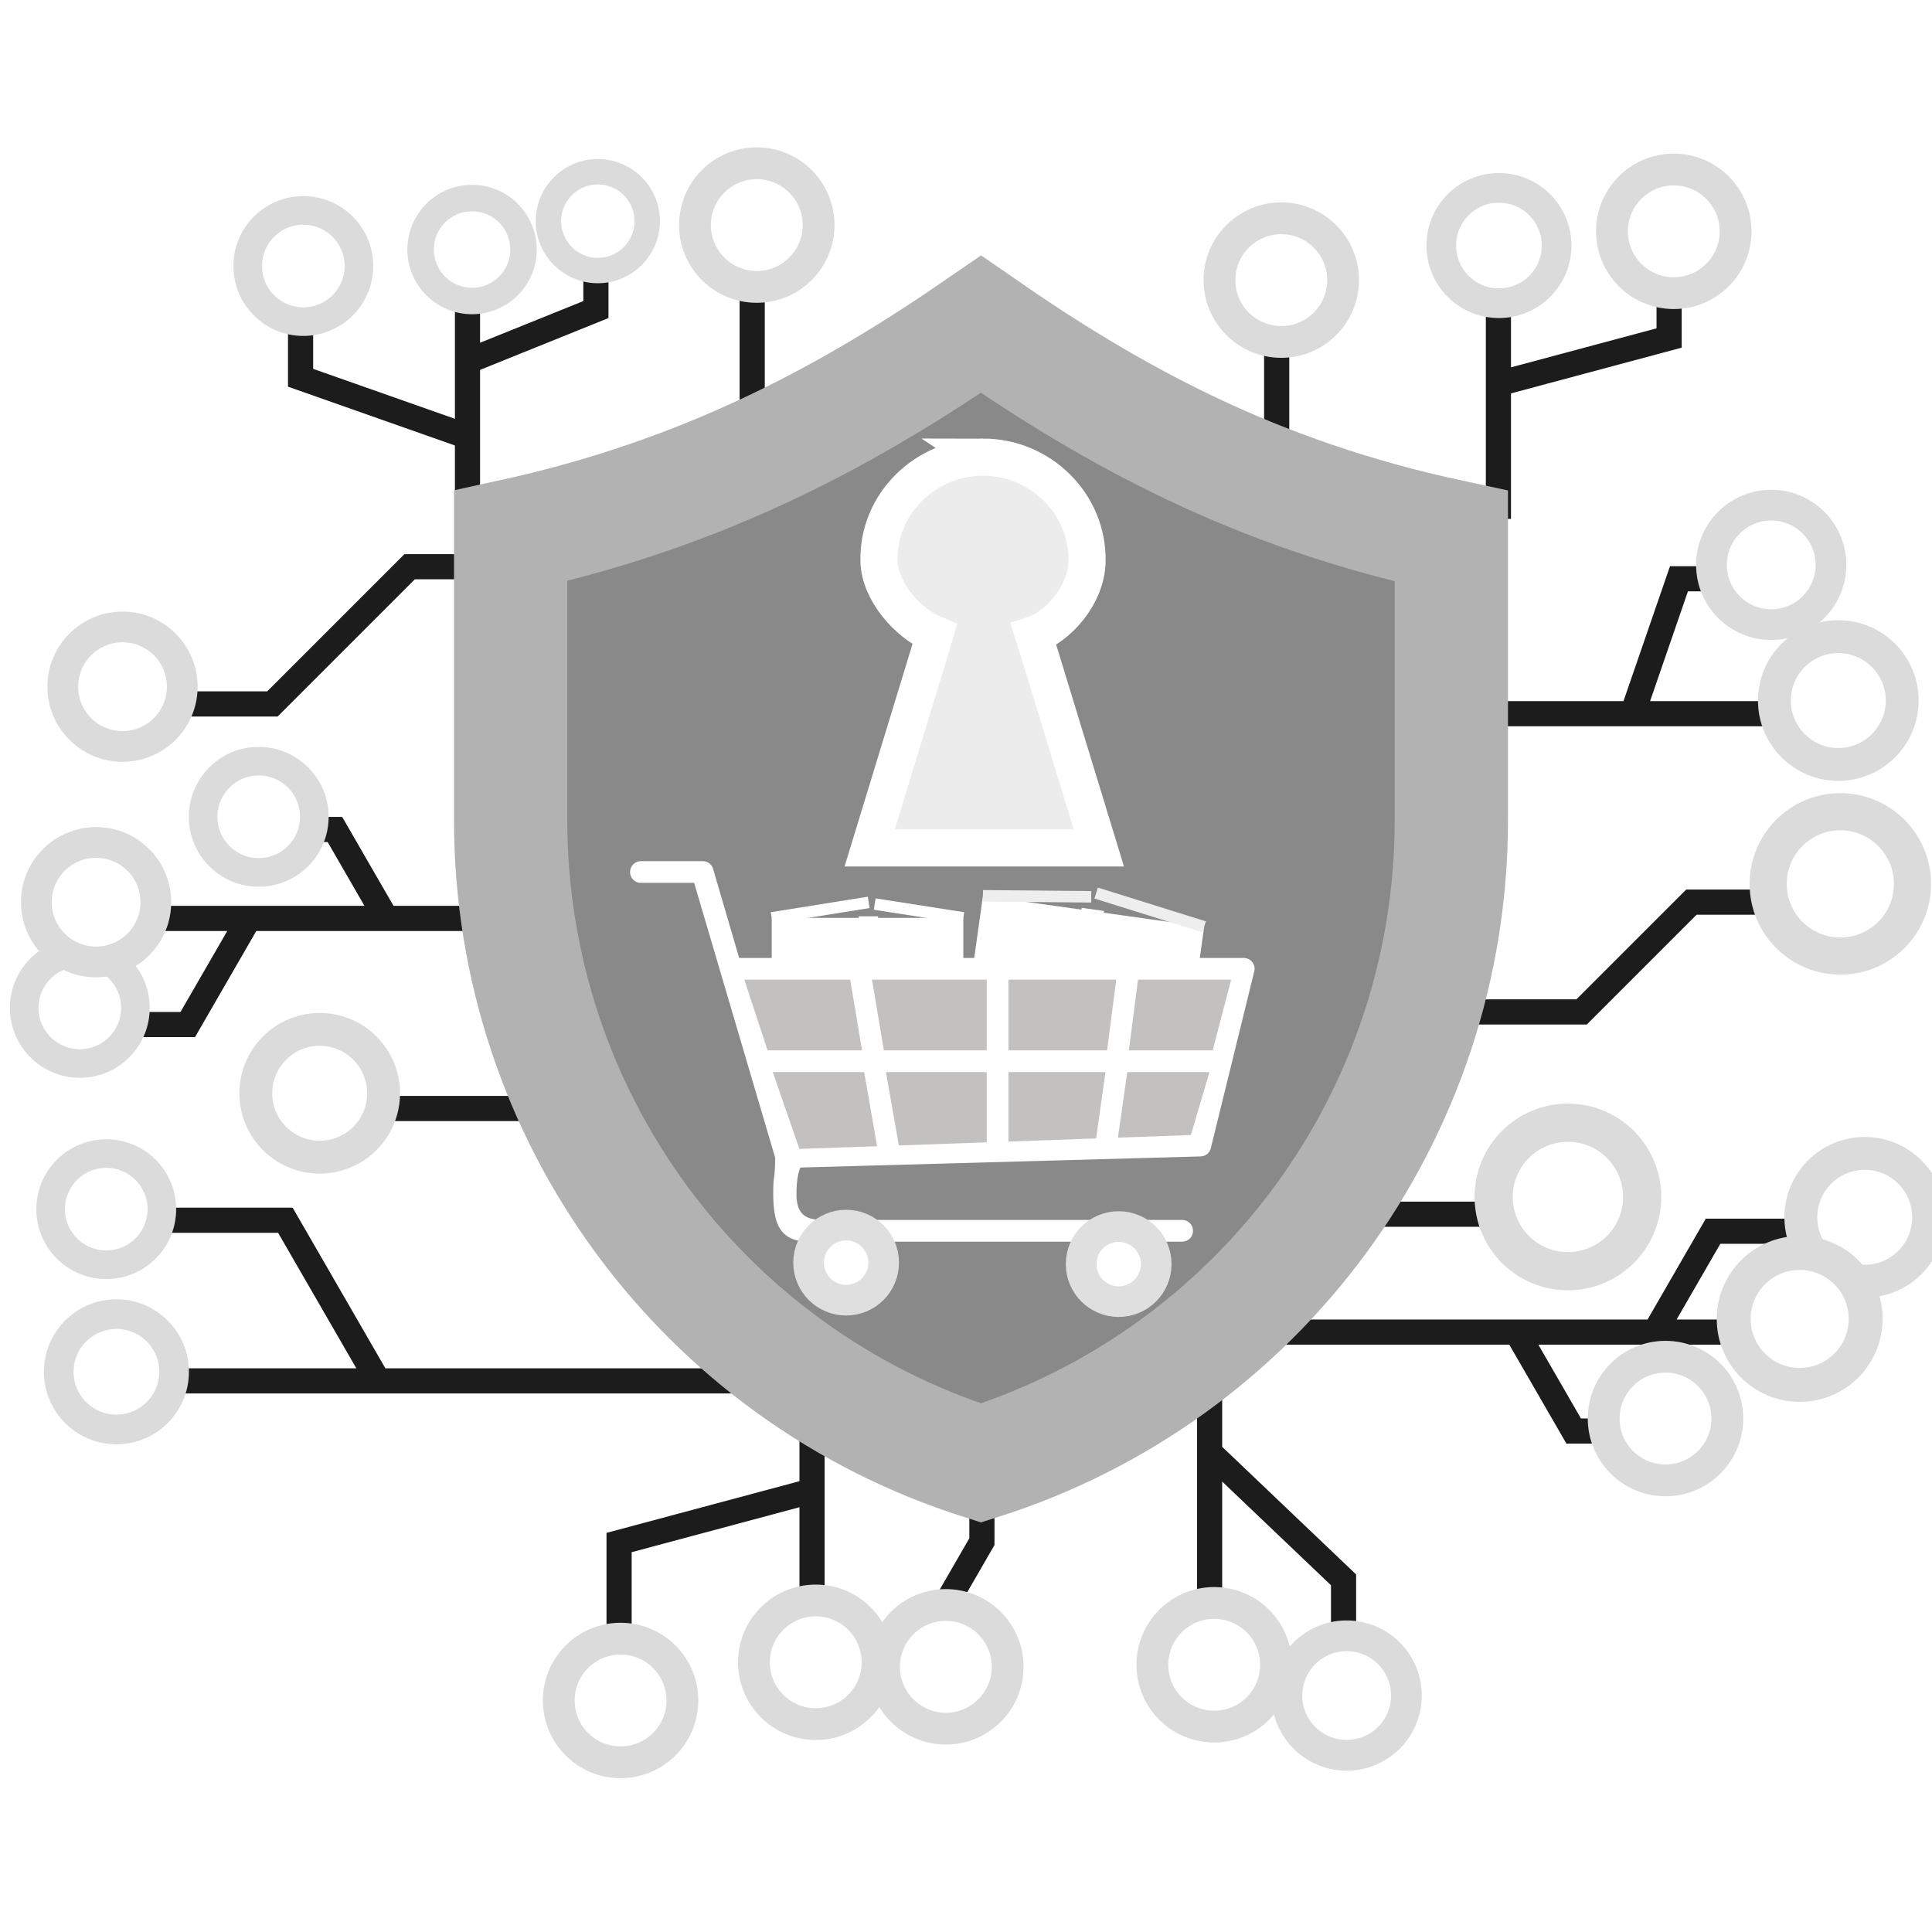 <?xml version="1.0" encoding="UTF-8" standalone="no"?>
<svg
   xmlns:dc="http://purl.org/dc/elements/1.1/"
   xmlns:cc="http://creativecommons.org/ns#"
   xmlns:rdf="http://www.w3.org/1999/02/22-rdf-syntax-ns#"
   xmlns:svg="http://www.w3.org/2000/svg"
   xmlns="http://www.w3.org/2000/svg"
   enable-background="new"
   id="svg1186"
   version="1.1"
   viewBox="0 0 260.195 260.195"
   height="24"
   width="24">
  <title
     id="title1037">Page Restrict for WooCommerce Logo</title>
  <defs
     id="defs1180">
    <filter
       id="filter1310"
       style="color-interpolation-filters:sRGB">
      <feBlend
         id="feBlend1312"
         in2="BackgroundImage"
         mode="screen" />
    </filter>
    <filter
       id="filter1135"
       style="color-interpolation-filters:sRGB">
      <feBlend
         id="feBlend1137"
         in2="BackgroundImage"
         mode="saturation" />
    </filter>
  </defs>
  <g
     style="display:inline"
     id="layer16">
    <g
       style="display:inline"
       id="layer2">
      <g
         style="stroke:#1c1c1c;stroke-opacity:1"
         transform="translate(0,-22.767)"
         id="g1470">
        <path
           style="fill:none;stroke:#1c1c1c;stroke-width:3.388;stroke-linecap:butt;stroke-linejoin:miter;stroke-miterlimit:4;stroke-dasharray:none;stroke-opacity:1"
           d="M 101.302,89.351 V 57.592"
           id="path977" />
      </g>
      <g
         style="stroke:#1c1c1c;stroke-opacity:1"
         transform="translate(0.567,-23.022)"
         id="g1462">
        <path
           id="path973"
           style="fill:none;stroke:#1c1c1c;stroke-width:3.388;stroke-linecap:butt;stroke-linejoin:miter;stroke-miterlimit:4;stroke-dasharray:none;stroke-opacity:1"
           d="M 201.234,74.704 V 58.276 m 0,34.634 v -18.207 l 22.989,-6.16 v -9.857" />
      </g>
      <g
         style="stroke:#1c1c1c;stroke-opacity:1"
         transform="translate(0,-19.515)"
         id="g1522">
        <path
           id="path969"
           style="fill:none;stroke:#1c1c1c;stroke-width:3.388;stroke-linecap:butt;stroke-linejoin:miter;stroke-miterlimit:4;stroke-dasharray:none;stroke-opacity:1"
           d="m 219.852,115.635 h 25.873 m -52.02,0 H 219.852 l 6.266,-18.172 h 10.024" />
      </g>
      <g
         style="stroke:#1c1c1c;stroke-opacity:1"
         transform="translate(0,-24.664)"
         id="g1517">
        <path
           style="fill:none;stroke:#1c1c1c;stroke-width:3.388;stroke-linecap:butt;stroke-linejoin:miter;stroke-miterlimit:4;stroke-dasharray:none;stroke-opacity:1"
           d="m 192.199,160.947 h 20.808 l 14.785,-14.785 h 18.618"
           id="path965" />
      </g>
      <g
         style="stroke:#1c1c1c;stroke-opacity:1"
         transform="translate(0,-24.664)"
         id="g1513">
        <path
           style="fill:none;stroke:#1c1c1c;stroke-width:3.388;stroke-linecap:butt;stroke-linejoin:miter;stroke-miterlimit:4;stroke-dasharray:none;stroke-opacity:1"
           d="m 179.331,188.189 h 29.843"
           id="path962" />
      </g>
      <g
         style="stroke:#1c1c1c;stroke-opacity:1"
         transform="translate(0,-24.664)"
         id="g1509">
        <path
           id="path960"
           style="fill:none;stroke:#1c1c1c;stroke-width:3.388;stroke-linecap:butt;stroke-linejoin:miter;stroke-miterlimit:4;stroke-dasharray:none;stroke-opacity:1"
           d="m 222.864,204.069 h 18.207 m -36.825,0 h 18.618 l 7.844,-13.587 h 20.63 m -82.41,13.587 h 35.319 l 7.689,13.318 h 10.929" />
      </g>
      <g
         style="stroke:#1c1c1c;stroke-opacity:1"
         transform="translate(0,-26.833)"
         id="g1503">
        <path
           id="path951"
           style="fill:none;stroke:#1c1c1c;stroke-width:3.388;stroke-linecap:butt;stroke-linejoin:miter;stroke-miterlimit:4;stroke-dasharray:none;stroke-opacity:1"
           d="m 162.904,222.412 v 30.125 m 0,-48.195 v 18.07 l 18.042,17.19 v 17.148" />
      </g>
      <g
         style="stroke:#1c1c1c;stroke-opacity:1"
         transform="translate(0,-26.833)"
         id="g1498">
        <path
           style="fill:none;stroke:#1c1c1c;stroke-width:3.388;stroke-linecap:butt;stroke-linejoin:miter;stroke-miterlimit:4;stroke-dasharray:none;stroke-opacity:1"
           d="m 132.24,216.389 v 18.07 l -5.418,9.384 v 8.959"
           id="path947" />
      </g>
      <g
         style="stroke:#1c1c1c;stroke-opacity:1"
         transform="translate(0,-26.833)"
         id="g1494">
        <path
           id="path945"
           style="fill:none;stroke:#1c1c1c;stroke-width:3.388;stroke-linecap:butt;stroke-linejoin:miter;stroke-miterlimit:4;stroke-dasharray:none;stroke-opacity:1"
           d="m 109.363,227.614 v 23.231 m 0,-36.305 v 13.074 l -25.987,6.963 v 24.371" />
      </g>
      <g
         style="stroke:#1c1c1c;stroke-opacity:1"
         transform="translate(0,-24.664)"
         id="g1489">
        <path
           id="path939"
           style="fill:none;stroke:#1c1c1c;stroke-width:3.388;stroke-linecap:butt;stroke-linejoin:miter;stroke-miterlimit:4;stroke-dasharray:none;stroke-opacity:1"
           d="M 50.925,210.639 H 17.249 m 85.696,0 H 50.925 L 38.434,189.004 H 16.154" />
      </g>
      <g
         style="stroke:#1c1c1c;stroke-opacity:1"
         transform="translate(0,-24.664)"
         id="g1480">
        <path
           id="path989"
           style="fill:none;stroke:#1c1c1c;stroke-width:3.388;stroke-linecap:butt;stroke-linejoin:miter;stroke-miterlimit:4;stroke-dasharray:none;stroke-opacity:1"
           d="M 33.539,148.353 H 12.594 m 39.426,0 H 33.539 L 25.289,162.642 H 11.91 M 73.923,148.353 H 52.02 l -6.916,-11.979 h -9.648" />
      </g>
      <g
         style="stroke:#1c1c1c;stroke-opacity:1"
         transform="translate(0,-24.664)"
         id="g1474">
        <path
           style="fill:none;stroke:#1c1c1c;stroke-width:3.388;stroke-linecap:butt;stroke-linejoin:miter;stroke-miterlimit:4;stroke-dasharray:none;stroke-opacity:1"
           d="M 71.048,100.987 H 55.168 L 36.688,119.468 H 16.701"
           id="path991" />
      </g>
      <g
         transform="translate(3.795,-26.291)"
         id="g1416">
        <path
           d="M 59.166,111.766 V 95.766 m 0,26.128 v -10.127 l 17.294,-6.981 V 97.657 M 59.166,137.108 v -15.215 l -22.48,-7.921 v -12.183"
           style="display:inline;fill:none;stroke:#1c1c1c;stroke-width:3.388;stroke-linecap:butt;stroke-linejoin:miter;stroke-miterlimit:4;stroke-dasharray:none;stroke-opacity:1"
           transform="translate(0,-36.805)"
           id="path983" />
      </g>
      <g
         style="stroke:#1c1c1c;stroke-opacity:1"
         transform="translate(0,-24.664)"
         id="g1466">
        <path
           style="fill:none;stroke:#1c1c1c;stroke-width:3.388;stroke-linecap:butt;stroke-linejoin:miter;stroke-miterlimit:4;stroke-dasharray:none;stroke-opacity:1"
           d="M 171.939,90.994 V 66.901"
           id="path975" />
      </g>
      <g
         style="fill:#4d4d4d;stroke:#1c1c1c;stroke-opacity:1"
         transform="translate(0,-24.664)"
         id="g1484">
        <path
           style="fill:#4d4d4d;stroke:#1c1c1c;stroke-width:3.388;stroke-linecap:butt;stroke-linejoin:miter;stroke-miterlimit:4;stroke-dasharray:none;stroke-opacity:1"
           d="M 82.684,173.952 H 46.27"
           id="path993" />
        <g
           style="fill:#4d4d4d;fill-opacity:1;stroke-width:2.561;stroke-miterlimit:4;stroke-dasharray:none;stroke:#1c1c1c;stroke-opacity:1"
           id="g1183">
          <circle
             r="8.326"
             cy="54.977"
             cx="101.921"
             id="path887-3-93-612-3-36"
             style="display:inline;opacity:1;fill:#ffffff;fill-opacity:1;fill-rule:nonzero;stroke:#dbdbdb;stroke-width:4.282;stroke-miterlimit:4;stroke-dasharray:none;stroke-opacity:1;paint-order:fill markers stroke" />
          <circle
             r="8.326"
             cy="55.818"
             cx="225.419"
             id="path887-3-93-612-3"
             style="display:inline;opacity:1;fill:#ffffff;fill-opacity:1;fill-rule:nonzero;stroke:#dbdbdb;stroke-width:4.282;stroke-miterlimit:4;stroke-dasharray:none;stroke-opacity:1;paint-order:fill markers stroke" />
          <circle
             r="7.768"
             cy="57.734"
             cx="201.873"
             id="path887-3-93-612-3-6"
             style="display:inline;opacity:1;fill:#ffffff;fill-opacity:1;fill-rule:nonzero;stroke:#dbdbdb;stroke-width:3.995;stroke-miterlimit:4;stroke-dasharray:none;stroke-opacity:1;paint-order:fill markers stroke" />
          <circle
             r="8.047"
             cy="100.741"
             cx="238.541"
             id="path887-3-93-612-3-7"
             style="display:inline;opacity:1;fill:#ffffff;fill-opacity:1;fill-rule:nonzero;stroke:#dbdbdb;stroke-width:4.139;stroke-miterlimit:4;stroke-dasharray:none;stroke-opacity:1;paint-order:fill markers stroke" />
          <circle
             r="8.605"
             cy="119.01"
             cx="247.576"
             id="path887-3-93-612-3-5"
             style="display:inline;opacity:1;fill:#ffffff;fill-opacity:1;fill-rule:nonzero;stroke:#dbdbdb;stroke-width:4.426;stroke-miterlimit:4;stroke-dasharray:none;stroke-opacity:1;paint-order:fill markers stroke" />
          <circle
             r="9.72"
             cy="143.704"
             cx="247.85"
             id="path887-3-93-612-3-3"
             style="display:inline;opacity:1;fill:#ffffff;fill-opacity:1;fill-rule:nonzero;stroke:#dbdbdb;stroke-width:5;stroke-miterlimit:4;stroke-dasharray:none;stroke-opacity:1;paint-order:fill markers stroke" />
          <circle
             r="9.999"
             cy="185.867"
             cx="211.162"
             id="path887-3-93-612-3-56"
             style="display:inline;opacity:1;fill:#ffffff;fill-opacity:1;fill-rule:nonzero;stroke:#dbdbdb;stroke-width:5.143;stroke-miterlimit:4;stroke-dasharray:none;stroke-opacity:1;paint-order:fill markers stroke" />
          <circle
             r="8.605"
             cy="188.605"
             cx="251.136"
             id="path887-3-93-612-3-2"
             style="display:inline;opacity:1;fill:#ffffff;fill-opacity:1;fill-rule:nonzero;stroke:#dbdbdb;stroke-width:4.426;stroke-miterlimit:4;stroke-dasharray:none;stroke-opacity:1;paint-order:fill markers stroke" />
          <circle
             r="8.884"
             cy="202.294"
             cx="242.374"
             id="path887-3-93-612-3-9"
             style="display:inline;opacity:1;fill:#ffffff;fill-opacity:1;fill-rule:nonzero;stroke:#dbdbdb;stroke-width:4.569;stroke-miterlimit:4;stroke-dasharray:none;stroke-opacity:1;paint-order:fill markers stroke" />
          <circle
             r="8.326"
             cy="215.71"
             cx="224.304"
             id="path887-3-93-612-3-1"
             style="display:inline;opacity:1;fill:#ffffff;fill-opacity:1;fill-rule:nonzero;stroke:#dbdbdb;stroke-width:4.282;stroke-miterlimit:4;stroke-dasharray:none;stroke-opacity:1;paint-order:fill markers stroke" />
          <circle
             r="8.047"
             cy="253.015"
             cx="181.364"
             id="path887-3-93-612-3-27"
             style="display:inline;opacity:1;fill:#ffffff;fill-opacity:1;fill-rule:nonzero;stroke:#dbdbdb;stroke-width:4.139;stroke-miterlimit:4;stroke-dasharray:none;stroke-opacity:1;paint-order:fill markers stroke" />
          <circle
             r="8.326"
             cy="248.871"
             cx="163.523"
             id="path887-3-93-612-3-0"
             style="display:inline;opacity:1;fill:#ffffff;fill-opacity:1;fill-rule:nonzero;stroke:#dbdbdb;stroke-width:4.282;stroke-miterlimit:4;stroke-dasharray:none;stroke-opacity:1;paint-order:fill markers stroke" />
          <circle
             r="8.326"
             cy="249.145"
             cx="127.383"
             id="path887-3-93-612-3-93"
             style="display:inline;opacity:1;fill:#ffffff;fill-opacity:1;fill-rule:nonzero;stroke:#dbdbdb;stroke-width:4.282;stroke-miterlimit:4;stroke-dasharray:none;stroke-opacity:1;paint-order:fill markers stroke" />
          <circle
             r="8.326"
             cy="248.537"
             cx="109.861"
             id="path887-3-93-612-3-60"
             style="display:inline;opacity:1;fill:#ffffff;fill-opacity:1;fill-rule:nonzero;stroke:#dbdbdb;stroke-width:4.282;stroke-miterlimit:4;stroke-dasharray:none;stroke-opacity:1;paint-order:fill markers stroke" />
          <circle
             r="8.326"
             cy="253.679"
             cx="83.577"
             id="path887-3-93-612-3-62"
             style="display:inline;opacity:1;fill:#ffffff;fill-opacity:1;fill-rule:nonzero;stroke:#dbdbdb;stroke-width:4.282;stroke-miterlimit:4;stroke-dasharray:none;stroke-opacity:1;paint-order:fill markers stroke" />
          <circle
             r="7.768"
             cy="209.413"
             cx="15.678"
             id="path887-3-93-612-3-61"
             style="display:inline;opacity:1;fill:#ffffff;fill-opacity:1;fill-rule:nonzero;stroke:#dbdbdb;stroke-width:3.995;stroke-miterlimit:4;stroke-dasharray:none;stroke-opacity:1;paint-order:fill markers stroke" />
          <circle
             r="7.489"
             cy="187.51"
             cx="14.309"
             id="path887-3-93-612-3-8"
             style="display:inline;opacity:1;fill:#ffffff;fill-opacity:1;fill-rule:nonzero;stroke:#dbdbdb;stroke-width:3.852;stroke-miterlimit:4;stroke-dasharray:none;stroke-opacity:1;paint-order:fill markers stroke" />
          <circle
             r="7.489"
             cy="160.405"
             cx="10.749"
             id="path887-3-93-612-3-79"
             style="display:inline;opacity:1;fill:#ffffff;fill-opacity:1;fill-rule:nonzero;stroke:#dbdbdb;stroke-width:3.852;stroke-miterlimit:4;stroke-dasharray:none;stroke-opacity:1;paint-order:fill markers stroke" />
          <circle
             r="8.047"
             cy="146.168"
             cx="12.94"
             id="path887-3-93-612-3-20"
             style="display:inline;opacity:1;fill:#ffffff;fill-opacity:1;fill-rule:nonzero;stroke:#dbdbdb;stroke-width:4.139;stroke-miterlimit:4;stroke-dasharray:none;stroke-opacity:1;paint-order:fill markers stroke" />
          <circle
             r="7.489"
             cy="134.669"
             cx="34.843"
             id="path887-3-93-612-3-23"
             style="display:inline;opacity:1;fill:#ffffff;fill-opacity:1;fill-rule:nonzero;stroke:#dbdbdb;stroke-width:3.852;stroke-miterlimit:4;stroke-dasharray:none;stroke-opacity:1;paint-order:fill markers stroke" />
          <circle
             r="8.047"
             cy="117.146"
             cx="16.499"
             id="path887-3-93-612-3-75"
             style="display:inline;opacity:1;fill:#ffffff;fill-opacity:1;fill-rule:nonzero;stroke:#dbdbdb;stroke-width:4.139;stroke-miterlimit:4;stroke-dasharray:none;stroke-opacity:1;paint-order:fill markers stroke" />
          <circle
             r="7.489"
             cy="60.491"
             cx="40.85"
             id="path887-3-93-612-3-92"
             style="display:inline;opacity:1;fill:#ffffff;fill-opacity:1;fill-rule:nonzero;stroke:#dbdbdb;stroke-width:3.852;stroke-miterlimit:4;stroke-dasharray:none;stroke-opacity:1;paint-order:fill markers stroke" />
          <circle
             r="6.931"
             cy="58.271"
             cx="63.577"
             id="path887-3-93-612-3-28"
             style="display:inline;opacity:1;fill:#ffffff;fill-opacity:1;fill-rule:nonzero;stroke:#dbdbdb;stroke-width:3.565;stroke-miterlimit:4;stroke-dasharray:none;stroke-opacity:1;paint-order:fill markers stroke" />
          <circle
             r="6.653"
             cy="54.446"
             cx="80.513"
             id="path887-3-93-612-3-97"
             style="display:inline;opacity:1;fill:#ffffff;fill-opacity:1;fill-rule:nonzero;stroke:#dbdbdb;stroke-width:3.422;stroke-miterlimit:4;stroke-dasharray:none;stroke-opacity:1;paint-order:fill markers stroke" />
          <circle
             r="8.326"
             cy="62.388"
             cx="172.558"
             id="path887-3-93-612-3-12-3"
             style="display:inline;opacity:1;fill:#ffffff;fill-opacity:1;fill-rule:nonzero;stroke:#dbdbdb;stroke-width:4.282;stroke-miterlimit:4;stroke-dasharray:none;stroke-opacity:1;paint-order:fill markers stroke" />
          <circle
             r="8.605"
             cy="171.904"
             cx="43.056"
             id="path887-3-93-612-3-12-1"
             style="display:inline;opacity:1;fill:#ffffff;fill-opacity:1;fill-rule:nonzero;stroke:#dbdbdb;stroke-width:4.426;stroke-miterlimit:4;stroke-dasharray:none;stroke-opacity:1;paint-order:fill markers stroke" />
        </g>
      </g>
    </g>
    <g
       style="display:inline;fill:#898989;fill-opacity:1;stroke:#766565;stroke-opacity:1"
       id="layer5">
      <g
         style="display:inline;stroke:#b2b2b2;stroke-opacity:1;fill:#898989;fill-opacity:1"
         transform="matrix(3.63,0,0,3.63,13.782,5.143)"
         id="g943">
        <rect
           x="22"
           y="33"
           style="fill:#898989;stroke:#b2b2b2;stroke-opacity:1;fill-opacity:1"
           width="20"
           height="12"
           id="rect903" />
        <path
           style="fill:#898989;stroke:#b2b2b2;stroke-opacity:1;fill-opacity:1"
           d="M 36,34.5 C 36,33.989 35.951,33.491 35.881,33 H 22 V 44.39 C 23.096,44.778 24.271,45 25.5,45 31.299,45 36,40.299 36,34.5 Z"
           id="path905" />
        <circle
           style="fill:#898989;stroke:#b2b2b2;stroke-opacity:1;fill-opacity:1"
           cx="32"
           cy="39"
           r="2"
           id="circle907" />
        <path
           style="fill:#898989;stroke:#b2b2b2;stroke-opacity:1;fill-opacity:1"
           d="m 36,33 v -6 c 0,-2.209 -1.791,-4 -4,-4 v 0 c -2.209,0 -4,1.791 -4,4 v 6 h -4 v -6 c 0,-4.418 3.582,-8 8,-8 v 0 c 4.418,0 8,3.582 8,8 v 6 z"
           id="path909" />
        <g
           style="stroke:#b2b2b2;stroke-opacity:1;fill:#898989;fill-opacity:1"
           transform="matrix(0.096,0,0,0.096,9.319,7.949)"
           id="g1262">
          <path
             style="fill:#898989;stroke:#b2b2b2;stroke-width:43.784;stroke-miterlimit:4;stroke-dasharray:none;stroke-opacity:1;fill-opacity:1"
             d="M 242.5,467.839 C 134.752,433.637 60.728,333.662 60.728,219.337 V 109.557 C 136.427,93.054 192.034,62.559 242.5,27.759 c 51.542,35.756 106.073,65.653 181.772,81.917 v 109.781 c 0,114.205 -74.024,214.18 -181.772,248.382 z"
             id="path1203" />
          <g
             style="stroke:#b2b2b2;stroke-opacity:1;fill:#898989;fill-opacity:1"
             id="g1207" />
          <g
             style="stroke:#b2b2b2;stroke-opacity:1;fill:#898989;fill-opacity:1"
             id="g1209" />
          <g
             style="stroke:#b2b2b2;stroke-opacity:1;fill:#898989;fill-opacity:1"
             id="g1211" />
          <g
             style="stroke:#b2b2b2;stroke-opacity:1;fill:#898989;fill-opacity:1"
             id="g1213" />
          <g
             style="stroke:#b2b2b2;stroke-opacity:1;fill:#898989;fill-opacity:1"
             id="g1215" />
          <g
             style="stroke:#b2b2b2;stroke-opacity:1;fill:#898989;fill-opacity:1"
             id="g1217" />
          <g
             style="stroke:#b2b2b2;stroke-opacity:1;fill:#898989;fill-opacity:1"
             id="g1219" />
          <g
             style="stroke:#b2b2b2;stroke-opacity:1;fill:#898989;fill-opacity:1"
             id="g1221" />
          <g
             style="stroke:#b2b2b2;stroke-opacity:1;fill:#898989;fill-opacity:1"
             id="g1223" />
          <g
             style="stroke:#b2b2b2;stroke-opacity:1;fill:#898989;fill-opacity:1"
             id="g1225" />
          <g
             style="stroke:#b2b2b2;stroke-opacity:1;fill:#898989;fill-opacity:1"
             id="g1227" />
          <g
             style="stroke:#b2b2b2;stroke-opacity:1;fill:#898989;fill-opacity:1"
             id="g1229" />
          <g
             style="stroke:#b2b2b2;stroke-opacity:1;fill:#898989;fill-opacity:1"
             id="g1231" />
          <g
             style="stroke:#b2b2b2;stroke-opacity:1;fill:#898989;fill-opacity:1"
             id="g1233" />
          <g
             style="stroke:#b2b2b2;stroke-opacity:1;fill:#898989;fill-opacity:1"
             id="g1235" />
        </g>
      </g>
      <g
         transform="matrix(1.588,0,0,1.588,-76.633,-63.742)"
         style="stroke:#ffffff;stroke-width:1.024;stroke-miterlimit:4;stroke-dasharray:none;stroke-opacity:1;fill:#ececec;fill-opacity:1"
         id="g1104">
        <path
           d="m 131.626,78.91 c -4.873,0 -8.936,3.951 -8.822,8.823 0.06,2.547 2.429,5.276 4.724,6.214 l -0.544,1.83 -4.97,16.273 h 19.436 l -4.951,-16.202 -0.588,-1.869 c 1.959,-0.635 4.487,-3.275 4.537,-6.247 0.083,-4.872 -3.95,-8.823 -8.823,-8.823 z"
           style="fill:#ececec;fill-opacity:1;stroke:#ffffff;stroke-width:3.154;stroke-linecap:butt;stroke-linejoin:miter;stroke-miterlimit:4;stroke-dasharray:none;stroke-opacity:1"
           id="path1100" />
      </g>
      <g
         transform="matrix(0.419,0,0,0.419,76.483,51.805)"
         id="g1104-3"
         style="display:inline;fill:#898989;fill-opacity:1;stroke:#766565;stroke-opacity:1" />
    </g>
  </g>
  <g
     style="display:inline"
     id="layer15">
    <g
       style="display:inline;fill:#ffffff;fill-opacity:1"
       id="layer6">
      <g
         style="fill:#ffffff;fill-opacity:1"
         transform="matrix(0.941,0.132,-0.132,0.941,21.908,-4.212)"
         id="g1564">
        <g
           style="fill:#ffffff;fill-opacity:1"
           id="g1139">
          <rect
             y="113.972"
             x="133.385"
             height="24.224"
             width="31.661"
             id="rect1377-4"
             style="display:inline;opacity:1;fill:#ffffff;fill-opacity:1;fill-rule:nonzero;stroke:none;stroke-width:1.065;stroke-miterlimit:4;stroke-dasharray:none;stroke-opacity:1;paint-order:fill markers stroke" />
          <rect
             y="113.717"
             x="147.483"
             height="26.508"
             width="3.188"
             id="rect1414-7"
             style="display:inline;opacity:1;fill:#ffffff;fill-opacity:1;fill-rule:nonzero;stroke:none;stroke-width:1.065;stroke-miterlimit:4;stroke-dasharray:none;stroke-opacity:1;paint-order:fill markers stroke" />
          <path
             id="path1554"
             d="M 165.047,113.972 149.218,111.359"
             style="fill:#ffffff;stroke:#eeeeee;stroke-width:1.626;stroke-linecap:butt;stroke-linejoin:miter;stroke-miterlimit:4;stroke-dasharray:none;stroke-opacity:1;fill-opacity:1" />
          <path
             id="path1556"
             d="m 133.385,113.972 15.223,-1.988"
             style="fill:#ffffff;stroke:#eeeeee;stroke-width:1.626;stroke-linecap:butt;stroke-linejoin:miter;stroke-miterlimit:4;stroke-dasharray:none;stroke-opacity:1;fill-opacity:1" />
        </g>
      </g>
      <g
         style="fill:#ffffff;fill-opacity:1"
         id="g1564-8"
         transform="matrix(-0.815,0,0,0.815,238.445,30.729)">
        <g
           style="fill:#ffffff;fill-opacity:1"
           id="g1147">
          <rect
             y="113.972"
             x="133.385"
             height="24.224"
             width="31.661"
             id="rect1377-4-4"
             style="display:inline;opacity:1;fill:#ffffff;fill-opacity:1;fill-rule:nonzero;stroke:none;stroke-width:1.065;stroke-miterlimit:4;stroke-dasharray:none;stroke-opacity:1;paint-order:fill markers stroke" />
          <rect
             y="113.717"
             x="147.483"
             height="26.508"
             width="3.188"
             id="rect1414-7-5"
             style="display:inline;opacity:1;fill:#ffffff;fill-opacity:1;fill-rule:nonzero;stroke:none;stroke-width:1.065;stroke-miterlimit:4;stroke-dasharray:none;stroke-opacity:1;paint-order:fill markers stroke" />
          <path
             id="path1554-0"
             d="m 165.047,113.972 -16.025,-2.56"
             style="fill:#ffffff;stroke:#ffffff;stroke-width:1.896;stroke-linecap:butt;stroke-linejoin:miter;stroke-miterlimit:4;stroke-dasharray:none;stroke-opacity:1;fill-opacity:1" />
          <path
             id="path1556-3"
             d="m 133.385,113.972 14.64,-2.283"
             style="fill:#ffffff;stroke:#ffffff;stroke-width:1.896;stroke-linecap:butt;stroke-linejoin:miter;stroke-miterlimit:4;stroke-dasharray:none;stroke-opacity:1;fill-opacity:1" />
        </g>
      </g>
    </g>
    <g
       style="display:inline"
       id="layer10">
      <g
         transform="matrix(0.195,0,0,0.195,74.685,79.304)"
         id="g1199-3"
         style="display:inline">
        <path
           id="path1120-6"
           d="m 126.885,264.359 h 345.973 l -29.178,119.823 -275.978,9.56 z"
           style="fill:#c3c0c0;fill-opacity:1;stroke:none;stroke-width:0.696px;stroke-linecap:butt;stroke-linejoin:miter;stroke-opacity:1" />
        <g
           style="fill:#ffffff;fill-opacity:1"
           id="g1118-7">
          <path
             style="fill:#ffffff;fill-opacity:1"
             d="M 169.769,399.667 446.266,391.992 c 3.609,-0.129 6.613,-2.811 7.149,-6.382 l 30.002,-122.072 c 0.324,-2.159 -0.31,-4.352 -1.734,-6.007 -1.424,-1.654 -3.499,-2.595 -5.683,-2.606 H 211.059 211.035 127.489 L 109.625,193.826 c -0.015,-0.063 -0.037,-0.121 -0.053,-0.183 -0.041,-0.154 -0.084,-0.307 -0.134,-0.457 -0.031,-0.095 -0.067,-0.187 -0.103,-0.279 -0.051,-0.135 -0.103,-0.269 -0.161,-0.399 -0.048,-0.106 -0.099,-0.21 -0.15,-0.313 -0.056,-0.11 -0.111,-0.219 -0.173,-0.326 -0.064,-0.115 -0.133,-0.226 -0.203,-0.336 -0.058,-0.09 -0.116,-0.18 -0.177,-0.267 -0.081,-0.115 -0.165,-0.226 -0.251,-0.335 -0.063,-0.079 -0.125,-0.157 -0.189,-0.233 -0.092,-0.106 -0.186,-0.209 -0.282,-0.31 -0.071,-0.075 -0.143,-0.148 -0.217,-0.219 -0.096,-0.092 -0.194,-0.181 -0.295,-0.268 -0.084,-0.073 -0.17,-0.145 -0.257,-0.214 -0.097,-0.076 -0.195,-0.149 -0.295,-0.22 -0.099,-0.071 -0.199,-0.141 -0.302,-0.207 -0.096,-0.062 -0.193,-0.12 -0.292,-0.177 -0.111,-0.064 -0.224,-0.127 -0.338,-0.186 -0.1,-0.051 -0.2,-0.099 -0.302,-0.146 -0.116,-0.054 -0.233,-0.105 -0.353,-0.153 -0.109,-0.044 -0.221,-0.083 -0.333,-0.122 -0.113,-0.038 -0.227,-0.077 -0.342,-0.11 -0.129,-0.038 -0.259,-0.069 -0.39,-0.1 -0.103,-0.024 -0.204,-0.048 -0.308,-0.067 -0.15,-0.028 -0.302,-0.05 -0.455,-0.069 -0.089,-0.011 -0.178,-0.023 -0.268,-0.031 -0.166,-0.015 -0.333,-0.022 -0.5,-0.025 -0.059,-0.001 -0.116,-0.009 -0.175,-0.009 H 59.656 c -4.143,0 -7.5,3.358 -7.5,7.5 0,4.143 3.36,7.657 7.5,7.5 h 36.749 l 55.963,189.802 c -0.175,16.978 -1.344,10.659 -1.344,24.675 0,20.678 4.298,33.325 24.976,33.325 0.006,0 0.013,-0.001 0.019,-0.001 h 257.455 c 4.143,0 7.5,-3.358 7.5,-7.5 0,-4.142 -3.357,-7.5 -7.5,-7.5 H 176 l 9.728,0.001 c -12.401,-0.007 -17.947,-3.815 -18.65,-16.041 -0.262,-14.561 2.691,-20.159 2.691,-20.159 z m 210.736,-65.923 -6.492,45.819 -60.515,2.162 v -47.98 h 67.007 z m -67.007,-15 v -48.82 h 74.422 l -6.303,48.82 z m -15,63.516 -60.709,2.168 -8.902,-50.684 h 69.611 z m 141.007,-5.037 -50.411,1.801 6.452,-45.28 h 56.744 z m 15.035,-58.479 h -57.882 l 6.303,-48.82 h 64.33 z M 298.498,269.925 v 48.82 h -71.056 l -8.187,-48.82 z m -94.312,0 8.187,48.82 h -65.248 l -16.065,-48.82 z m -53.489,63.82 H 213.818 l 8.954,51.221 -53.679,1.818 z"
             id="path1114-5" />
        </g>
        <g
           id="g1134-27" />
        <g
           id="g1136-0" />
        <g
           id="g1138-9" />
        <g
           id="g1140-3" />
        <g
           id="g1142-6" />
        <g
           id="g1144-0" />
        <g
           id="g1146-62" />
        <g
           id="g1148-6" />
        <g
           id="g1150-1" />
        <g
           id="g1152-8" />
        <g
           id="g1154-7" />
        <g
           id="g1156-9" />
        <g
           id="g1158-2" />
        <g
           id="g1160-0" />
        <g
           id="g1162-2" />
      </g>
    </g>
    <g
       style="display:none"
       transform="translate(0,-36.805)"
       id="layer4">
      <g
         transform="matrix(0.195,0,0,0.195,74.685,106.623)"
         id="g1199"
         style="display:inline">
        <path
           id="path1120"
           d="m 121.318,233.745 h 350.147 l -27.786,150.437 -275.978,9.56 z"
           style="fill:#e6e9ed;fill-opacity:1;stroke:none;stroke-width:0.696px;stroke-linecap:butt;stroke-linejoin:miter;stroke-opacity:1" />
        <g
           id="g1118">
          <path
             style="fill:#ccd1d9"
             d="m 175.999,401.998 c 0.884,0 1.729,-0.161 2.517,-0.442 l 267.75,-9.564 c 3.609,-0.129 6.613,-2.811 7.149,-6.382 l 30.002,-152.686 c 0.324,-2.159 -0.31,-4.352 -1.734,-6.007 -1.424,-1.654 -3.499,-2.595 -5.683,-2.606 h -264.941 -0.024 -89.112 l -17.864,-61.099 c -0.015,-0.063 -0.037,-0.121 -0.053,-0.183 -0.041,-0.154 -0.084,-0.307 -0.134,-0.457 -0.031,-0.095 -0.067,-0.187 -0.103,-0.279 -0.051,-0.135 -0.103,-0.269 -0.161,-0.399 -0.048,-0.106 -0.099,-0.21 -0.15,-0.313 -0.056,-0.11 -0.111,-0.219 -0.173,-0.326 -0.064,-0.115 -0.133,-0.226 -0.203,-0.336 -0.058,-0.09 -0.116,-0.18 -0.177,-0.267 -0.081,-0.115 -0.165,-0.226 -0.251,-0.335 -0.063,-0.079 -0.125,-0.157 -0.189,-0.233 -0.092,-0.106 -0.186,-0.209 -0.282,-0.31 -0.071,-0.075 -0.143,-0.148 -0.217,-0.219 -0.096,-0.092 -0.194,-0.181 -0.295,-0.268 -0.084,-0.073 -0.17,-0.145 -0.257,-0.214 -0.097,-0.076 -0.195,-0.149 -0.295,-0.22 -0.099,-0.071 -0.199,-0.141 -0.302,-0.207 -0.096,-0.062 -0.193,-0.12 -0.292,-0.177 -0.111,-0.064 -0.224,-0.127 -0.338,-0.186 -0.1,-0.051 -0.2,-0.099 -0.302,-0.146 -0.116,-0.054 -0.233,-0.105 -0.353,-0.153 -0.109,-0.044 -0.221,-0.083 -0.333,-0.122 -0.113,-0.038 -0.227,-0.077 -0.342,-0.11 -0.129,-0.038 -0.259,-0.069 -0.39,-0.1 -0.103,-0.024 -0.204,-0.048 -0.308,-0.067 -0.15,-0.028 -0.302,-0.05 -0.455,-0.069 -0.089,-0.011 -0.178,-0.023 -0.268,-0.031 -0.166,-0.015 -0.333,-0.022 -0.5,-0.025 -0.059,-10e-4 -0.116,-0.009 -0.175,-0.009 H 54.09 c -4.143,0 -7.5,3.358 -7.5,7.5 0,4.143 3.357,7.5 7.5,7.5 H 90.839 L 157.653,391.813 c -11.42,6.435 -19.153,18.671 -19.153,32.687 0,20.678 16.822,37.5 37.5,37.5 0.006,0 0.013,-10e-4 0.019,-10e-4 h 269.979 c 4.143,0 7.5,-3.358 7.5,-7.5 0,-4.142 -3.357,-7.5 -7.5,-7.5 H 176 c -0.005,0 -0.009,10e-4 -0.013,10e-4 -12.401,-0.007 -22.487,-10.098 -22.487,-22.5 0,-12.409 10.093,-22.502 22.499,-22.502 z m 204.506,-84.952 -6.492,62.518 -60.515,2.162 v -64.679 h 67.007 z m -67.007,-15 v -62.735 h 74.422 l -6.303,62.735 z m -15,80.215 -60.709,2.168 -8.902,-67.383 h 69.611 z m 141.007,-5.037 -50.411,1.801 6.452,-61.979 h 56.744 z m 15.035,-75.178 h -57.882 l 6.303,-62.735 h 64.33 z M 298.498,239.311 V 302.046 h -71.056 l -8.187,-62.735 z m -94.312,0 8.187,62.735 h -66.64 l -20.24,-62.735 z M 149.305,317.046 h 64.513 l 8.954,67.92 -50.896,1.818 z"
             id="path1114" />
        </g>
        <g
           id="g1134" />
        <g
           id="g1136" />
        <g
           id="g1138" />
        <g
           id="g1140" />
        <g
           id="g1142" />
        <g
           id="g1144" />
        <g
           id="g1146" />
        <g
           id="g1148" />
        <g
           id="g1150" />
        <g
           id="g1152" />
        <g
           id="g1154" />
        <g
           id="g1156" />
        <g
           id="g1158" />
        <g
           id="g1160" />
        <g
           id="g1162" />
      </g>
      <g
         transform="matrix(0.195,0,0,0.195,-21.452,90.396)"
         id="g1199-9"
         style="display:inline">
        <g
           id="g1134-2" />
        <g
           id="g1136-2" />
        <g
           id="g1138-8" />
        <g
           id="g1140-9" />
        <g
           id="g1142-7" />
        <g
           id="g1144-3" />
        <g
           id="g1146-6" />
        <g
           id="g1148-1" />
        <g
           id="g1150-2" />
        <g
           id="g1152-9" />
        <g
           id="g1154-3" />
        <g
           id="g1156-1" />
        <g
           id="g1158-9" />
        <g
           id="g1160-4" />
        <g
           id="g1162-7" />
      </g>
    </g>
    <g
       style="display:inline;fill:#ffffff;fill-opacity:1;stroke:#dfdfdf;stroke-opacity:1"
       id="layer12">
      <circle
         r="5.057"
         cy="170.048"
         cx="113.954"
         id="path1621"
         style="opacity:1;fill:#ffffff;fill-opacity:1;fill-rule:nonzero;stroke:#dfdfdf;stroke-width:4.125;stroke-miterlimit:4;stroke-dasharray:none;stroke-opacity:1;paint-order:fill markers stroke" />
      <circle
         r="5.057"
         cy="170.244"
         cx="150.658"
         id="path1621-3"
         style="opacity:1;fill:#ffffff;fill-opacity:1;fill-rule:nonzero;stroke:#dfdfdf;stroke-width:4.125;stroke-miterlimit:4;stroke-dasharray:none;stroke-opacity:1;paint-order:fill markers stroke" />
    </g>
  </g>
  <g
     style="display:none;opacity:1;filter:url(#filter1135)"
     id="layer3">
    <rect
       y="-0.935"
       x="-0.233"
       height="261.848"
       width="261.237"
       id="rect1132"
       style="opacity:1;fill:#000000;fill-opacity:0.973;fill-rule:nonzero;stroke:none;stroke-width:3.073;stroke-miterlimit:4;stroke-dasharray:none;stroke-opacity:1;paint-order:fill markers stroke" />
  </g>
</svg>
